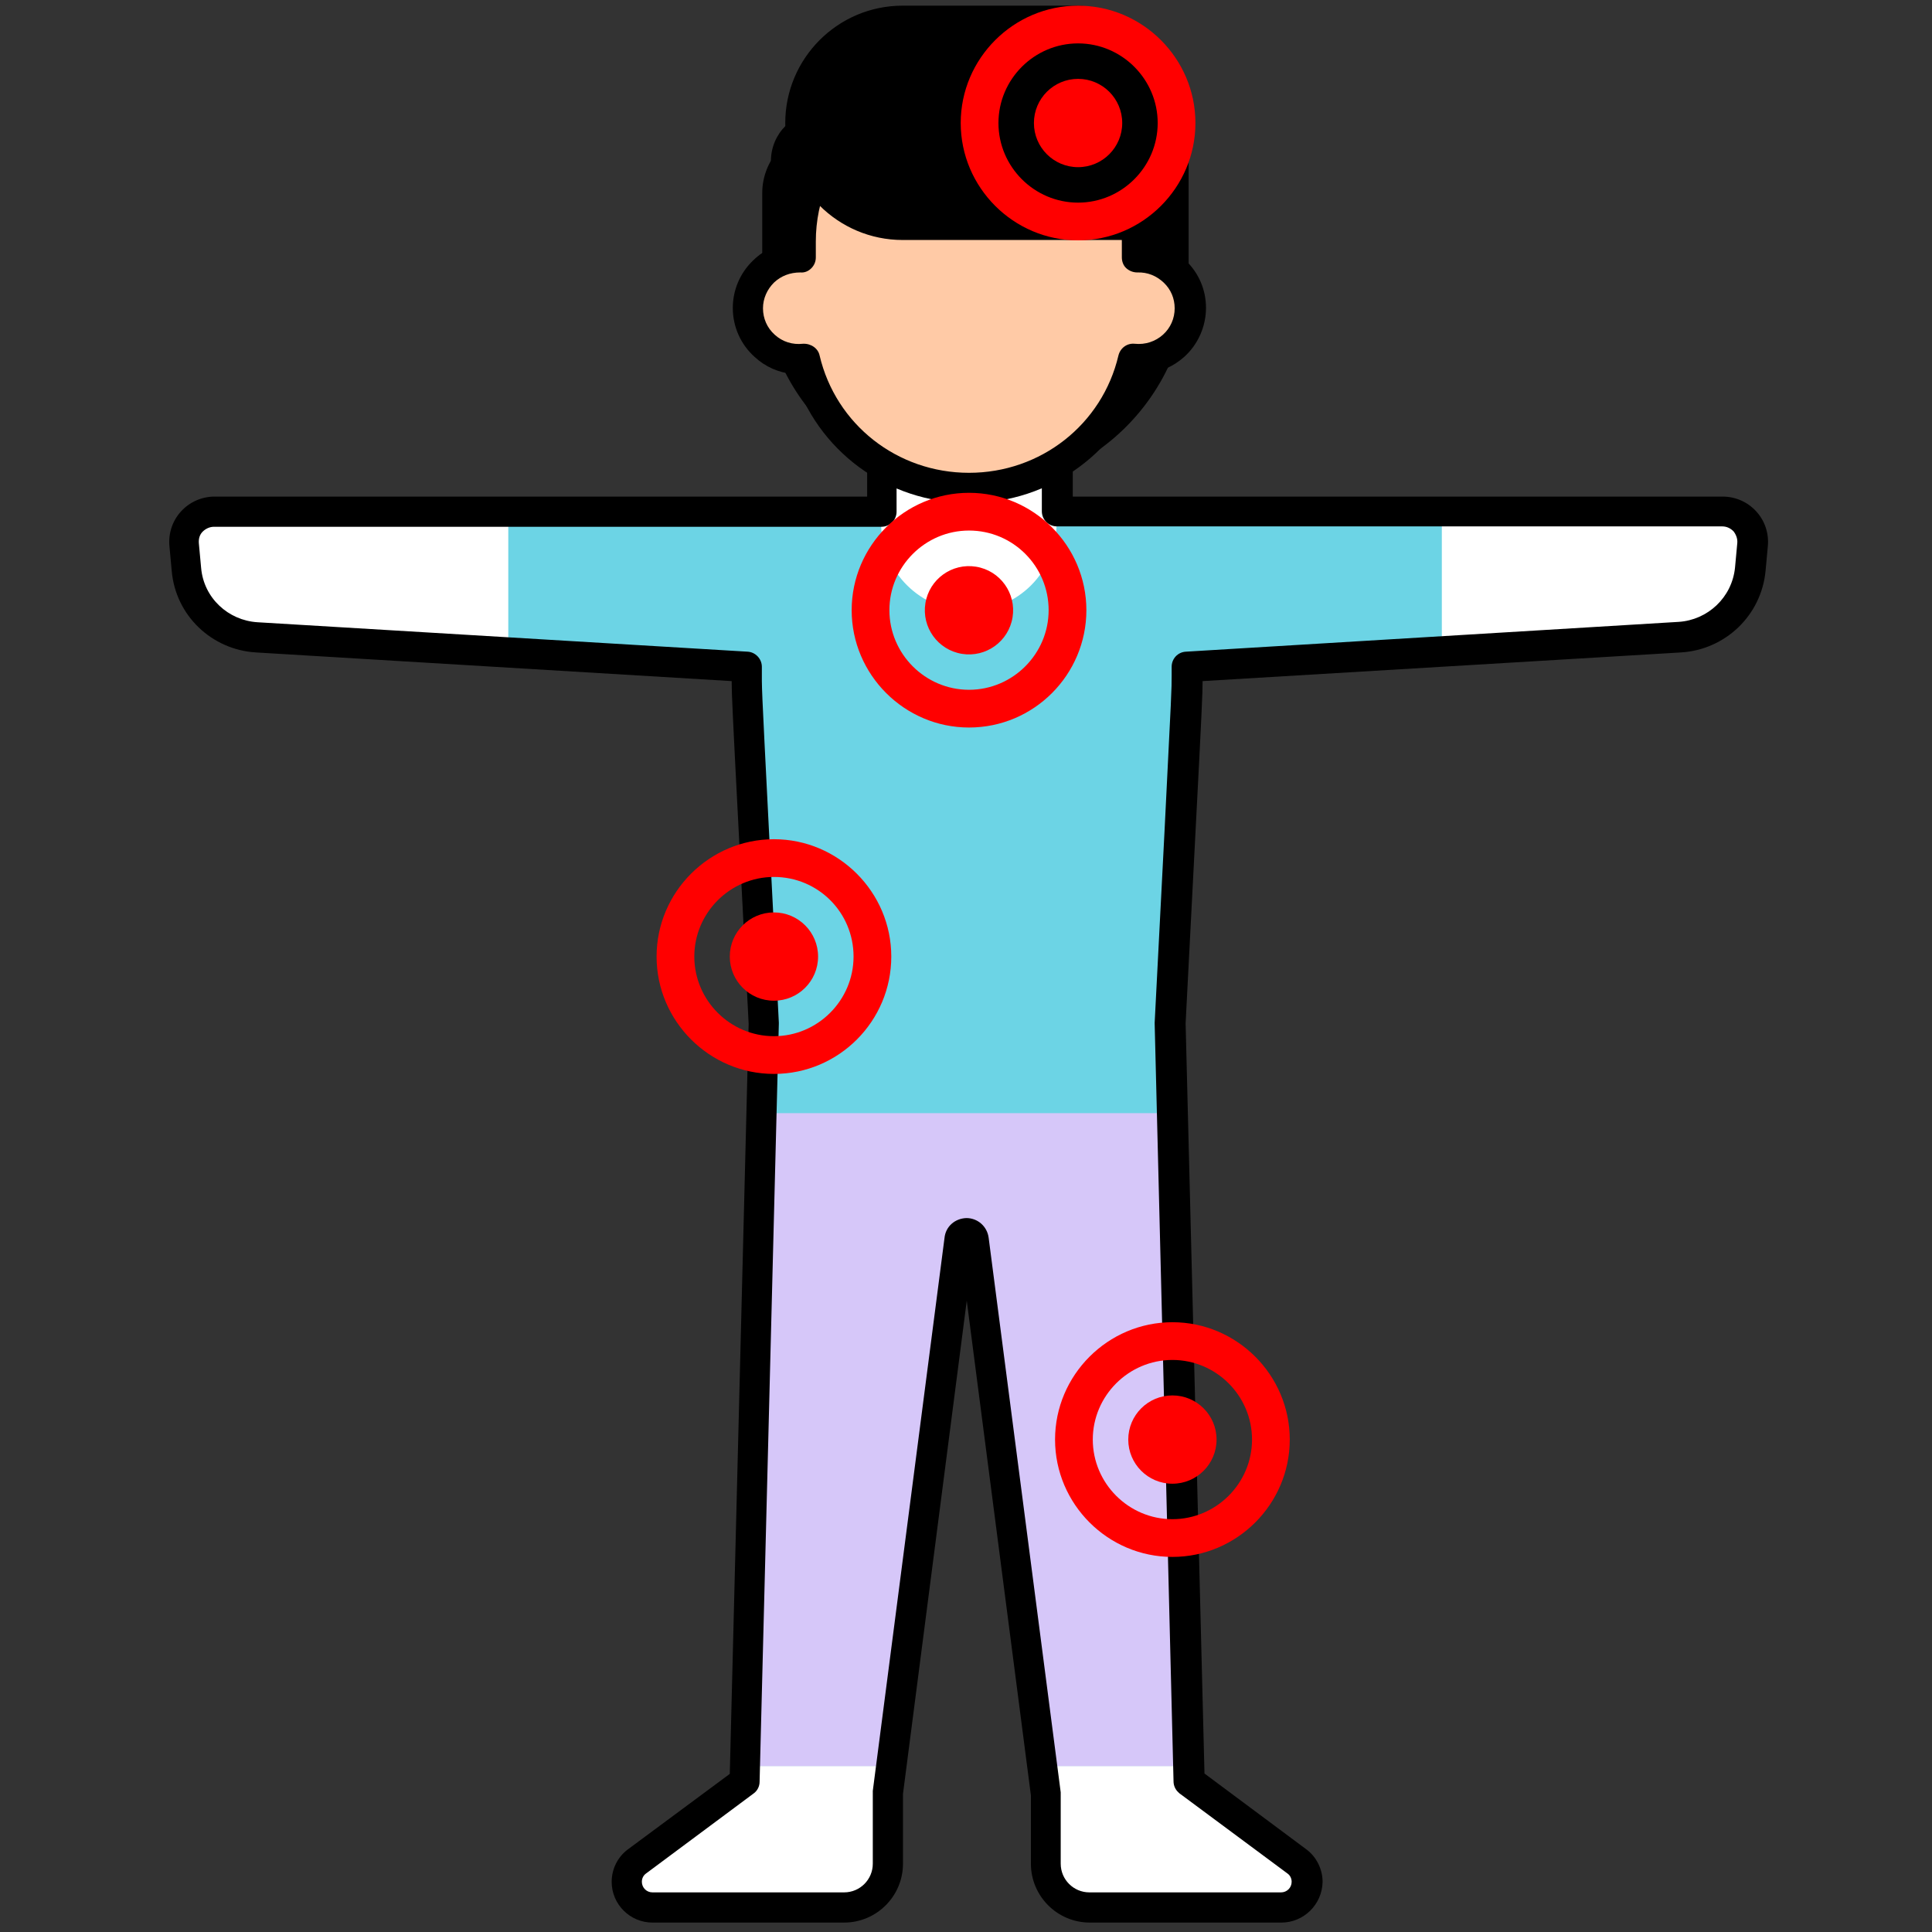 <?xml version="1.0" encoding="utf-8"?>
<!-- Generator: Adobe Illustrator 24.1.3, SVG Export Plug-In . SVG Version: 6.00 Build 0)  -->
<svg version="1.1" id="Capa_1" xmlns="http://www.w3.org/2000/svg" xmlns:xlink="http://www.w3.org/1999/xlink" x="0px" y="0px"
	 viewBox="0 0 512 512" style="enable-background:new 0 0 512 512;" xml:space="preserve">
<rect x="0" y="0" width="512" height="512" fill="#333333" stroke="none"/>
<g>
	<g>
		<path style="fill:#FFFFFF;" d="M456.3,135.6H292.9c-27,0-46.6,0-72.8,0H56.7c-4.7,0-8.4,4-8,8.7l0.6,6.5c0.9,9.8,8.8,17.4,18.6,18l129.9,7.8
			c0,9.1-0.6-4.4,4.5,94.5l-5.1,200.9l-28.5,21.2c-1.7,1.3-2.7,3.3-2.7,5.4c0,3.7,3,6.8,6.8,6.8h50.8c6.4,0,11.6-5.2,11.6-11.6
			v-18.8l19-146.5c0.3-2.3,3.6-2.3,3.9,0l19.1,147v18.4c0,6.4,5.2,11.6,11.6,11.6h50.8c3.7,0,6.8-3,6.8-6.8c0-2.1-1-4.2-2.7-5.4
			l-28.5-21.2l-0.1,0L310,271.2c5-98.8,4.5-85.4,4.5-94.4l130.6-7.9c9.8-0.6,17.7-8.2,18.6-18l0.6-6.5
			C464.7,139.7,461,135.6,456.3,135.6L456.3,135.6z"/>
	</g>
</g>
<g>
	<g>
		<path style="fill:#4671C6;" d="M310.6,295H201.7l-4.4,173h38.8l18.1-139.5c0.3-2.3,3.6-2.3,3.9,0L276.2,468h38.8L310.6,295z"/>
	</g>
</g>
<g>
	<g>
		<path style="fill:#6CD4E5;" d="M382.1,135.6h-89.2c-27,0-46.6,0-72.8,0h-85.4v37.3l63.1,3.8c0,9.1-0.6-4.4,4.5,94.5l-0.7,26.8h109l-0.7-26.8
			c5-98.8,4.5-85.4,4.5-94.4l67.7-4.1L382.1,135.6L382.1,135.6z"/>
	</g>
</g>
<g>
	<g>
		<path style="fill:#FFFFFF;" d="M256.8,161.9c-12.8,0-23.3-10.4-23.3-23.3V95.5h46.5v43.1C280.1,151.5,269.7,161.9,256.8,161.9z"/>
	</g>
</g>
<g>
	<g>
		<path style="fill:#D6C7F9;" d="M310.6,295H201.7l-4.4,173h38.8l18.1-139.5c0.3-2.3,3.6-2.3,3.9,0L276.2,468h38.8L310.6,295z"/>
	</g>
</g>
<g>
	<g>
		<path d="M339.6,509.5h-50.8c-8.6,0-15.6-7-15.6-15.6v-18.1l-17-131.1l-16.9,130.7v18.5c0,8.6-7,15.6-15.6,15.6h-50.8
			c-5.9,0-10.8-4.8-10.8-10.8c0-3.4,1.6-6.6,4.3-8.6l27-20l5-198.8l-2.6-50.3c-1.7-32.8-1.9-37.2-1.9-40.5l-126.1-7.6
			c-11.6-0.7-21.3-9.7-22.3-21.7l-0.6-6.5c-0.3-3.4,0.8-6.7,3.1-9.2c2.3-2.5,5.5-3.9,8.9-3.9h172.9V95.5c0-2.2,1.8-4,4-4h46.5
			c2.2,0,4,1.8,4,4v36.1h172.2c3.4,0,6.6,1.4,8.9,3.9s3.4,5.8,3.1,9.2l-0.6,6.5c-1.1,12-10.8,21-22.4,21.7l-126.8,7.6
			c0,3.2-0.2,7.8-1.9,40.4l-2.6,50.3l5,198.8l27,20.1c2.7,2,4.3,5.3,4.3,8.6C350.4,504.7,345.5,509.5,339.6,509.5L339.6,509.5z
			 M256.1,322.8c3,0,5.5,2.2,5.9,5.2l19.1,147c0,0.2,0,0.3,0,0.5v18.4c0,4.2,3.4,7.6,7.6,7.6h50.8c1.5,0,2.8-1.2,2.8-2.8
			c0-0.9-0.4-1.7-1.1-2.2l-28.3-21c-0.2-0.1-0.4-0.3-0.6-0.5c-0.8-0.7-1.3-1.8-1.3-2.9L306,271.3c0-0.1,0-0.2,0-0.3l2.6-50.5
			c1.9-37.7,1.9-37.7,1.9-41.5l0-2.3c0-2.1,1.6-3.9,3.8-4l130.6-7.9c7.6-0.5,14.1-6.4,14.9-14.4l0.6-6.5c0.1-1.1-0.3-2.2-1-3.1
			c-0.8-0.8-1.8-1.3-3-1.3H280.1c-2.2,0-4-1.8-4-4V99.5h-38.5v36.1c0,2.2-1.8,4-4,4H56.7c-1.1,0-2.2,0.5-3,1.3
			c-0.8,0.8-1.1,1.9-1,3.1l0.6,6.5c0.7,8,7.2,13.9,14.9,14.4l129.9,7.8c2.1,0.1,3.8,1.9,3.8,4c0,6.6-0.2,2.3,1.9,43.8l2.6,50.5
			c0,0.1,0,0.2,0,0.3l-5.1,200.9c0,1.2-0.6,2.4-1.6,3.1l-28.5,21.2c-0.7,0.5-1.1,1.3-1.1,2.2c0,1.5,1.2,2.8,2.8,2.8h50.8
			c4.2,0,7.6-3.4,7.6-7.6v-18.8c0-0.2,0-0.3,0-0.5l19-146.5C250.6,325,253.1,322.9,256.1,322.8L256.1,322.8z"/>
	</g>
</g>
<g>
	<g>
		<path d="M256.8,117.2c-29,0-52.5-23.5-52.5-52.5v-22c0-7.3,5.9-13.2,13.2-13.2h91.8v35.2C309.3,93.7,285.8,117.1,256.8,117.2z"/>
	</g>
</g>
<g>
	<g>
		<path d="M258.5,129.7c-31.1,0-56.5-25.3-56.5-56.5v-22c0-9.5,7.7-17.2,17.2-17.2H311c2.2,0,4,1.8,4,4v35.2
			C315,104.3,289.6,129.7,258.5,129.7z M219.2,42c-5.1,0-9.2,4.1-9.2,9.2v22c0,26.7,21.7,48.5,48.5,48.5S307,99.9,307,73.2V42H219.2
			z"/>
	</g>
</g>
<g>
	<g>
		<path style="fill:#FFCAA6;" d="M301.5,68.2V64c0-24.5-20-44.3-44.7-44.3c-24.7,0-44.7,19.8-44.7,44.3v4.2c-7.8-0.2-13.9,6-13.9,13.5
			c0,8,7,14.3,15.1,13.4c4.6,19.6,22.3,34.2,43.5,34.2c21.2,0,38.9-14.6,43.5-34.2c8.1,0.9,15.1-5.4,15.1-13.4
			C315.5,74.2,309.3,68.1,301.5,68.2L301.5,68.2z"/>
	</g>
</g>
<g>
	<g>
		<path d="M256.8,133.3c-21.7,0-40.4-13.9-46.6-34.2c-3.8-0.3-7.4-1.9-10.2-4.5c-3.7-3.3-5.8-8-5.8-13c0-4.7,1.9-9.2,5.3-12.5
			c2.4-2.4,5.4-4,8.7-4.7c0-28.2,22.7-48.9,48.7-48.9c26,0,48.7,20.6,48.7,48.9c3.3,0.7,6.2,2.3,8.7,4.7c3.4,3.3,5.3,7.7,5.3,12.5
			c0,4.9-2.1,9.7-5.8,13c-2.9,2.6-6.5,4.1-10.2,4.5C297.2,119.4,278.5,133.3,256.8,133.3L256.8,133.3z M217.2,94.2
			c4.3,18.3,20.6,31.1,39.6,31.1c19,0,35.3-12.8,39.6-31.1c0.5-2,2.3-3.3,4.3-3.1c2.8,0.3,5.5-0.6,7.5-2.4c2-1.8,3.1-4.3,3.1-7
			c0-2.6-1-5-2.9-6.8c-1.9-1.8-4.3-2.8-7-2.7c-1.1,0-2.1-0.4-2.9-1.1s-1.2-1.8-1.2-2.9V64c0-22.2-18.3-40.3-40.7-40.3
			S216.2,41.8,216.2,64v4.2c0,1.1-0.4,2.1-1.2,2.9c-0.8,0.8-1.8,1.2-2.9,1.1c-2.7,0-5.1,0.9-7,2.7c-1.8,1.8-2.9,4.2-2.9,6.8
			c0,2.7,1.1,5.2,3.1,7c2.1,1.9,4.7,2.7,7.5,2.4C214.9,91,216.8,92.3,217.2,94.2L217.2,94.2z"/>
	</g>
</g>
<g>
	<g>
		<path d="M309.3,59.6h-70.1c-14.9,0-27.1-12.1-27.1-27.1s12.1-27.1,27.1-27.1h45.9c13.4,0,24.2,10.8,24.2,24.2V59.6z"/>
	</g>
</g>
<g>
	<g>
		<path d="M309.3,63.6h-70.1c-17.1,0-31.1-13.9-31.1-31c0-17.1,13.9-31.1,31.1-31.1h45.9c15.6,0,28.2,12.7,28.2,28.2v29.9
			C313.3,61.8,311.5,63.6,309.3,63.6z M239.2,9.5c-12.7,0-23.1,10.3-23.1,23.1c0,12.7,10.3,23,23.1,23h66.1V29.7
			c0-11.2-9.1-20.2-20.2-20.2L239.2,9.5z"/>
	</g>
</g>
<g>
	<g>
		<path style="fill:#FF0000;" d="M285.7,63.7c-17.1,0-31.1-14-31.1-31.1s14-31.1,31.1-31.1s31.1,14,31.1,31.1S302.8,63.7,285.7,63.7z
			 M285.7,11.5c-11.6,0-21.1,9.5-21.1,21.1s9.5,21.1,21.1,21.1s21.1-9.5,21.1-21.1S297.3,11.5,285.7,11.5z"/>
	</g>
</g>
<g>
	<g>
		<circle style="fill:#FF0000;" cx="285.7" cy="32.6" r="11.7"/>
	</g>
</g>
<g>
	<g>
		<path style="fill:#FF0000;" d="M205.1,284.6c-17.1,0-31.1-14-31.1-31.1s14-31.1,31.1-31.1s31.1,14,31.1,31.1S222.3,284.6,205.1,284.6z
			 M205.1,232.4c-11.6,0-21.1,9.5-21.1,21.1c0,11.6,9.5,21.1,21.1,21.1c11.6,0,21.1-9.5,21.1-21.1
			C226.2,241.8,216.8,232.4,205.1,232.4L205.1,232.4z"/>
	</g>
</g>
<g>
	<g>
		<circle style="fill:#FF0000;" cx="205.1" cy="253.5" r="11.7"/>
	</g>
</g>
<g>
	<g>
		<path style="fill:#FF0000;" d="M256.8,192.8c-17.1,0-31.1-14-31.1-31.1s14-31.1,31.1-31.1s31.1,14,31.1,31.1S274,192.8,256.8,192.8z
			 M256.8,140.6c-11.6,0-21.1,9.5-21.1,21.1s9.5,21.1,21.1,21.1c11.6,0,21.1-9.5,21.1-21.1S268.5,140.6,256.8,140.6z"/>
	</g>
</g>
<g>
	<g>
		
			<ellipse transform="matrix(0.16 -0.987 0.987 0.16 56.104 389.318)" style="fill:#FF0000;" cx="256.8" cy="161.7" rx="11.7" ry="11.7"/>
	</g>
</g>
<g>
	<g>
		<path style="fill:#FF0000;" d="M310.7,412.6c-17.1,0-31.1-14-31.1-31.1s14-31.1,31.1-31.1s31.1,14,31.1,31.1S327.8,412.6,310.7,412.6z
			 M310.7,360.4c-11.6,0-21.1,9.5-21.1,21.1s9.5,21.1,21.1,21.1s21.1-9.5,21.1-21.1S322.3,360.4,310.7,360.4z"/>
	</g>
</g>
<g>
	<g>
		<circle style="fill:#FF0000;" cx="310.7" cy="381.5" r="11.7"/>
	</g>
</g>
</svg>

